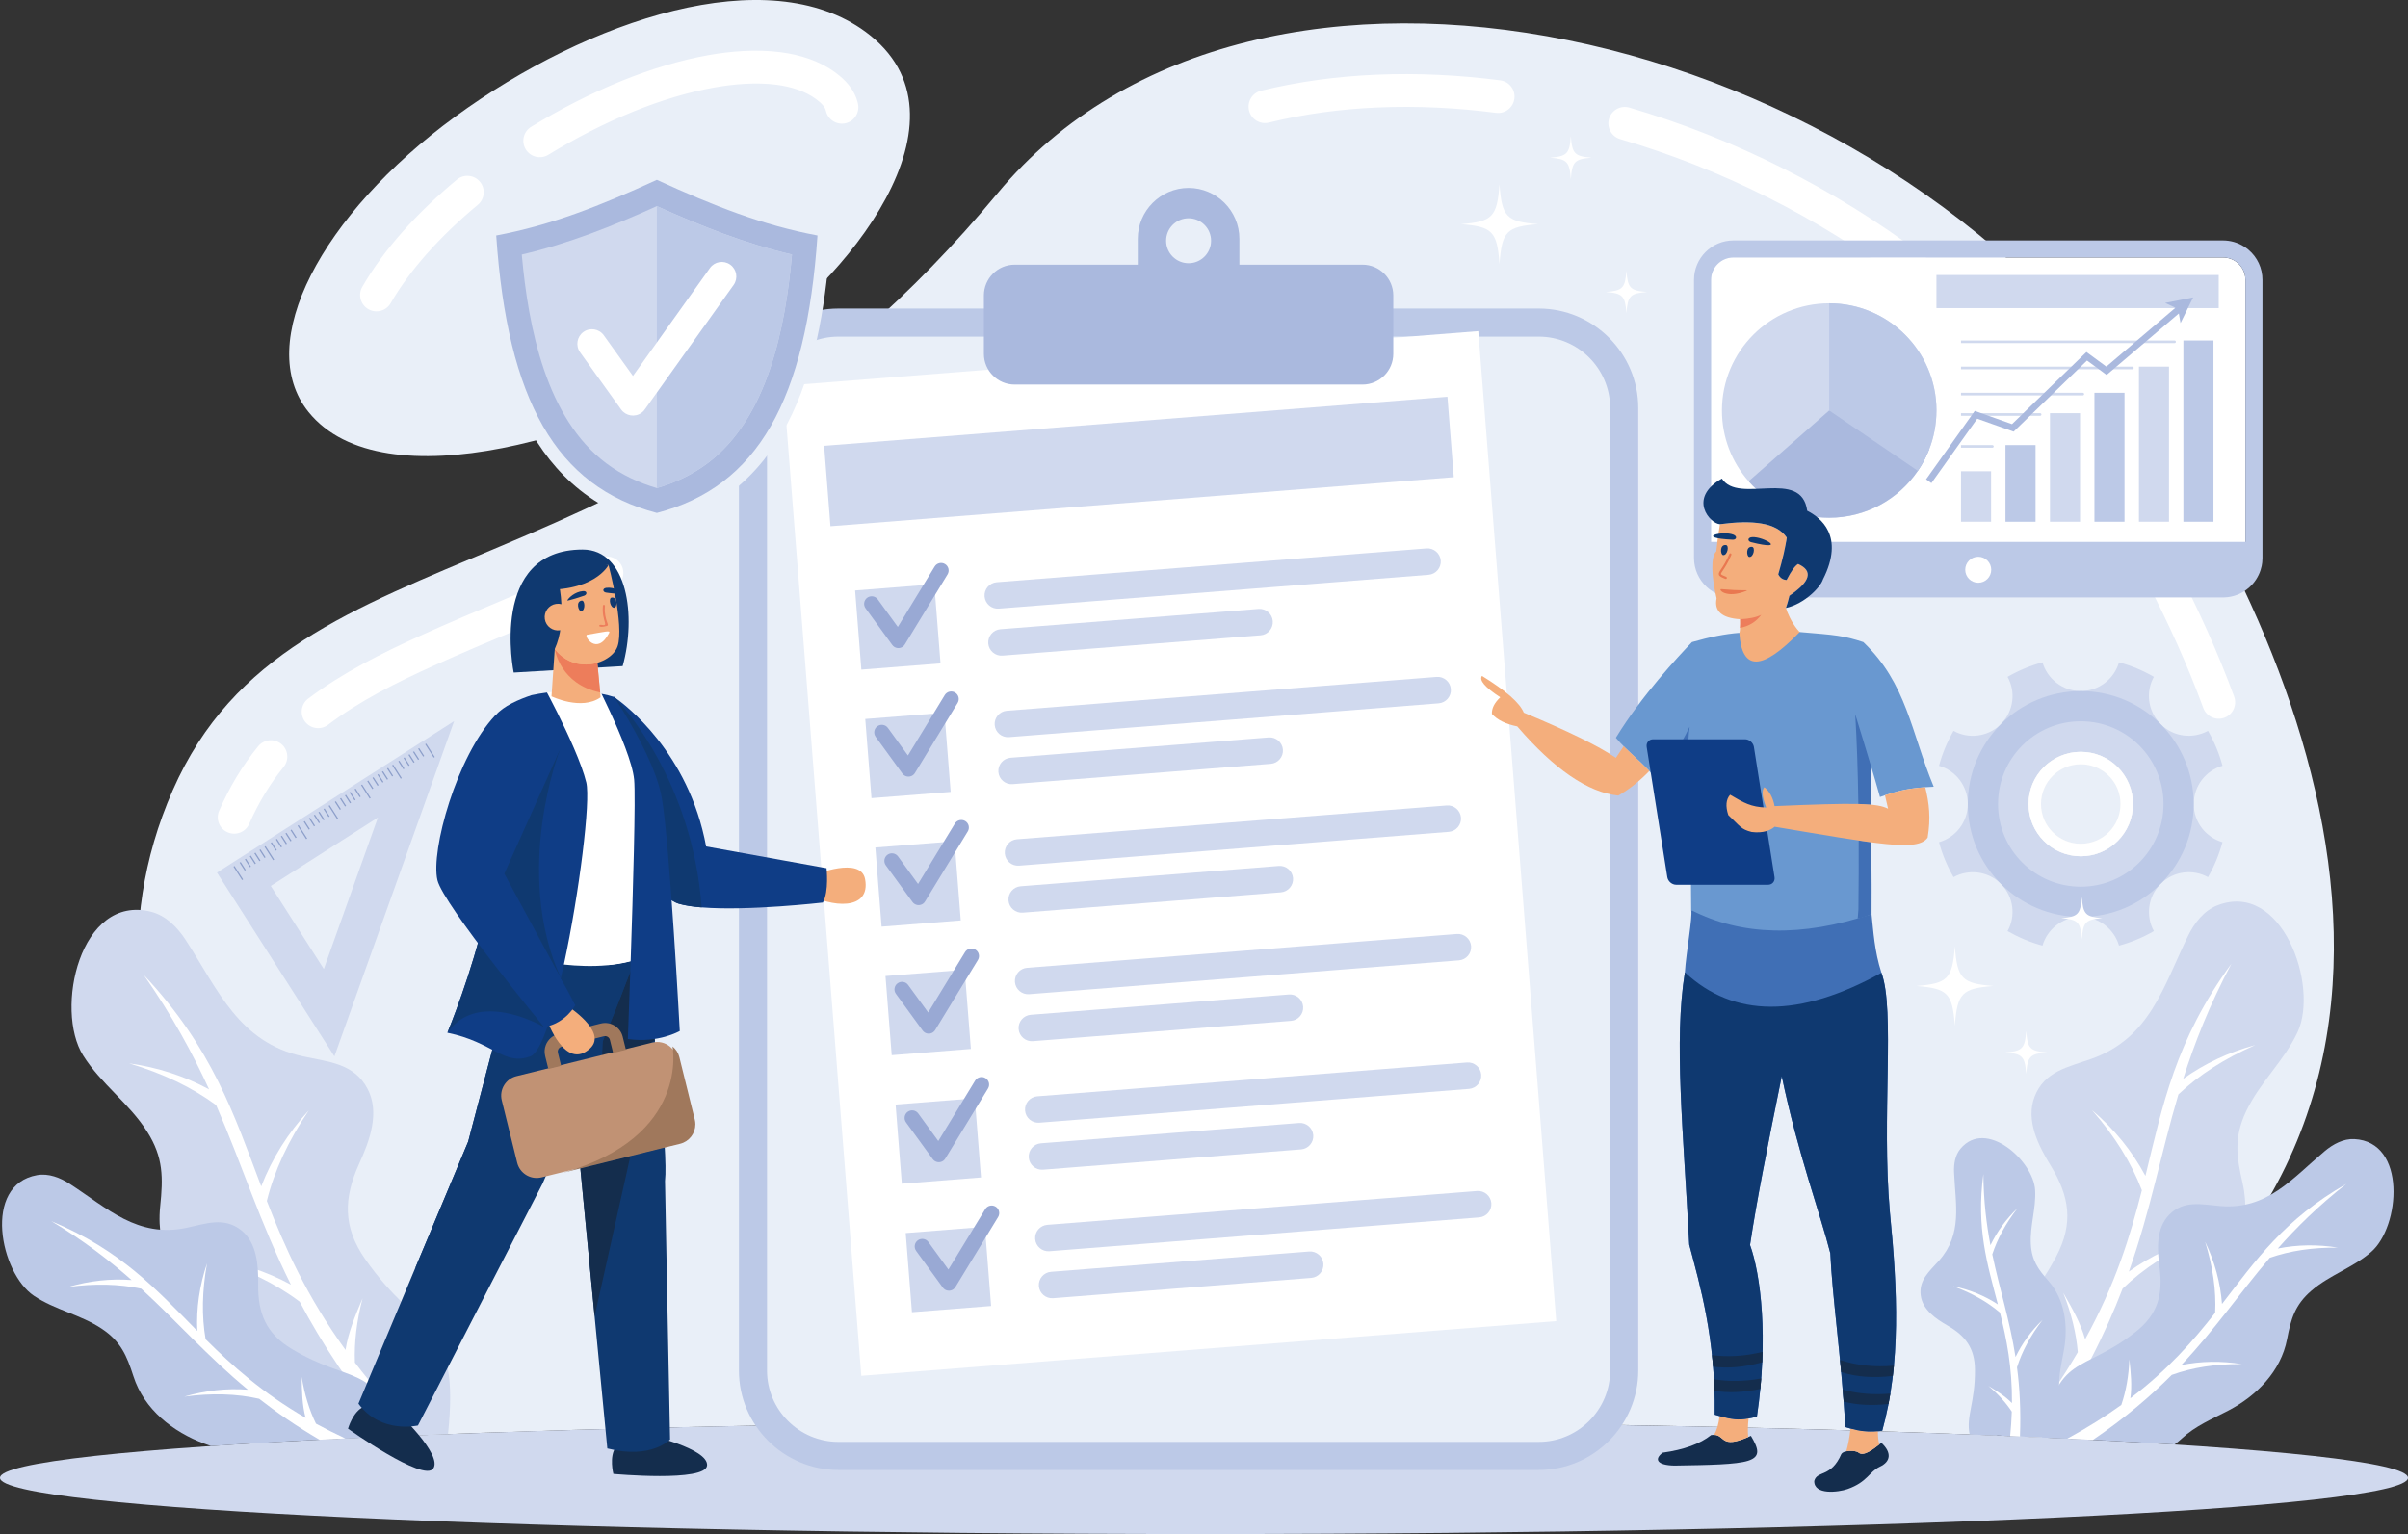<?xml version="1.0" encoding="UTF-8"?><svg id="a" xmlns="http://www.w3.org/2000/svg" viewBox="0 0 2433.25 1550.51"><rect x="0" y="0" width="2433.25" height="1550.51" fill="#333333" stroke="none"/><path d="M2017.21,1450.9c521.76-257.83,338.24-753.39,147.84-1034.47C1898.47,22.89,1268.51-118.56,1007.94,195.44,654.27,621.63,296.55,520.82,174.54,798.79c-122.02,277.96,101.82,549.69,227.75,652.68,215.63-9.08,504.45-14.62,814.33-14.62s586.63,5.29,800.58,14.04h0ZM749.18,354.19c-136.55,87.41-362.41,155.14-437.42,62.22-56.04-69.43,12.99-199.68,148.17-298.46C595.03,19.27,776.03-40.48,874.67,32.2c117.07,86.23-20.34,254.68-125.49,321.98Z" style="fill:#e9eff8; fill-rule:evenodd;"/><path d="M2257.57,704.14c3.15,8.6-1.27,18.14-9.87,21.29-8.6,3.16-18.14-1.26-21.31-9.86-15.93-43.3-35.11-85.7-56.24-126.24-23.41-44.95-48.96-87.19-74.95-125.57-22.92-33.83-48.93-65.65-77.41-95.28-29.47-30.65-61.58-58.94-95.6-84.65-42.26-31.92-87.94-60.26-135.82-84.32-47.75-24-97.9-43.86-149.22-58.91-8.8-2.59-13.81-11.81-11.25-20.6,2.59-8.77,11.81-13.81,20.6-11.23,53.04,15.56,105.02,36.16,154.69,61.12,49.99,25.11,97.41,54.5,141.01,87.45,35.28,26.67,68.71,56.11,99.5,88.16,29.61,30.8,56.8,64.09,80.92,99.69,27.06,39.94,53.34,83.33,77.03,128.8,21.68,41.6,41.43,85.3,57.94,130.15h0ZM1515.92,81.19c9.07,1.16,15.51,9.44,14.36,18.51-1.16,9.07-9.44,15.5-18.51,14.35-39.07-5.05-79.45-7.15-119.73-5.41-37.04,1.59-74,6.45-109.81,15.25-8.9,2.18-17.89-3.25-20.07-12.15-2.19-8.89,3.25-17.88,12.14-20.06,37.94-9.31,77.08-14.47,116.3-16.15,42.13-1.82,84.39,.37,125.3,5.66h0Zm-909.59,482.82c8.32-3.84,18.18-.21,22.02,8.11,3.83,8.33,.2,18.18-8.12,22.02-32.6,15.01-64.33,28.34-96.05,41.67-29.14,12.25-58.28,24.49-85.93,37.01-18.96,8.58-37.82,17.55-55.61,27.24-17.75,9.67-35.01,20.34-51.17,32.54-7.31,5.52-17.73,4.07-23.25-3.24-5.53-7.32-4.07-17.73,3.24-23.25,17.34-13.08,36.01-24.62,55.34-35.14,19.27-10.49,38.66-19.74,57.81-28.41,29.45-13.33,58.09-25.37,86.72-37.4,32.23-13.55,64.49-27.1,95.01-41.15h0Zm-345.46,190.31c5.77-7.1,16.22-8.18,23.32-2.41,7.1,5.77,8.17,16.22,2.4,23.31-6.91,8.48-13.25,17.53-19.08,27.16-5.86,9.71-11.07,19.79-15.68,30.29-3.65,8.38-13.43,12.23-21.82,8.57-8.39-3.65-12.23-13.42-8.57-21.81,5.32-12.13,11.18-23.5,17.62-34.18,6.48-10.75,13.73-21.03,21.8-30.93h0ZM866.93,104.7c2.04,8.92-3.54,17.82-12.47,19.87-8.93,2.04-17.83-3.54-19.87-12.47-.45-1.97-1.48-3.79-2.84-5.46-1.85-2.28-4.38-4.43-7.11-6.46-11.19-8.22-25.35-12.63-40.34-14.56-20.68-2.65-43.1-.6-62.25,2.78-27.12,4.79-54.59,13.25-81.27,24.04-30.43,12.3-59.91,27.65-86.74,44.03-7.82,4.78-18.02,2.3-22.79-5.52-4.77-7.81-2.3-18.02,5.52-22.8,28.24-17.24,59.38-33.44,91.68-46.5,28.82-11.66,58.53-20.81,87.89-25.99,21.62-3.81,47.35-6.08,72.11-2.91,20.23,2.59,39.69,8.81,55.79,20.66l.07,.07c4.71,3.48,9.27,7.45,13.16,12.22,4.38,5.41,7.78,11.63,9.46,18.98h0Zm-405.27,76.86c7.03-5.84,17.47-4.88,23.32,2.14,5.84,7.03,4.89,17.47-2.14,23.32-18.14,15.05-35.86,31.78-51.68,49.68-13.99,15.82-26.46,32.51-36.36,49.68-4.55,7.92-14.67,10.65-22.6,6.11-7.92-4.56-10.65-14.67-6.1-22.6,11.12-19.28,24.91-37.79,40.25-55.14,16.96-19.19,35.92-37.09,55.31-53.18Z" style="fill:#fff; fill-rule:evenodd;"/><path d="M1216.63,1436.85c671.92,0,1216.62,25.44,1216.62,56.83s-544.7,56.83-1216.62,56.83S0,1525.07,0,1493.68s544.7-56.83,1216.63-56.83Z" style="fill:#d0d9ee; fill-rule:evenodd;"/><path d="M452.71,1449.45c12.25-116.59-28.45-97.61-83.68-176.79-22.79-32.68-21.84-61.92-5.97-96.76,10.42-22.85,20.99-51.31,8.37-75.36-13.7-26.09-40.09-27.29-65.36-32.85-64.92-14.32-85.64-67.09-118.31-117.45-8.44-13.02-20.17-24.89-35.11-28.69-72.01-18.29-97.64,98.99-68.68,145.2,18.09,28.88,46.4,48.1,64.79,77.14,16.41,25.93,16.12,46.44,13.09,75.53-4.82,46.2,18.28,89.53,50.26,120.97,18.16,17.84,38.23,34.5,51.21,56.86,13.62,23.47,35.12,42.91,60.17,57.85,40.08-2.03,83.27-3.92,129.22-5.65Z" style="fill:#d0d9ee; fill-rule:evenodd;"/><path d="M423.06,1450.61c-25.48-25.61-46.6-50.01-64.43-73.41-.8-20.28,1.76-41.92,7.73-64.9-7.54,17.78-14.44,34.37-17.22,52.14-39.43-54.57-61.33-103.77-79.51-150.59,7.5-30.31,21.66-60.86,42.46-91.63-21.17,23.06-37.21,48.68-48.12,76.88-27.46-72.5-49.4-139.93-118.73-213.76,28.95,41.47,49.42,79.39,66.08,115.76-24.85-13.47-51.79-22.23-80.84-26.32,34.28,10.22,63.59,24.28,87.92,42.18,26.57,61.01,44.15,118.33,75.58,181.5-24.93-13.55-51.97-22.38-81.15-26.48,35.28,10.52,65.28,25.09,90.02,43.72,22.11,41.66,50.89,86.15,92.58,136.05,9.08-.39,18.3-.77,27.64-1.15Z" style="fill:#fff; fill-rule:evenodd;"/><path d="M403.77,1451.4c-25.95-74.69-48.87-51.76-109.2-88.1-25.77-15.5-34.03-36.06-33.68-65.13,.23-19.08-1.14-42.08-17.22-54.8-17.46-13.79-36.08-6.37-55.29-2.35-49.32,10.35-79.78-19.71-117.79-44.39-9.83-6.38-21.56-10.94-33.08-8.89-55.45,9.82-37.37,99.03-3.21,121.97,21.34,14.35,46.83,18.83,68.41,33.2,19.3,12.83,25.36,27.11,32.14,48.2,10.77,33.5,40.01,56.3,71.75,68.08,2.16,.8,4.33,1.58,6.51,2.36,54.82-3.73,118.87-7.14,190.67-10.15Z" style="fill:#bcc9e7; fill-rule:evenodd;"/><path d="M348.91,1453.85c-10.52-4.88-20.35-9.85-29.62-14.91-6.75-13.79-11.57-29.58-14.47-47.35,.21,14.66,.49,28.32,4,41.49-43.97-25.48-74.16-52.72-101.04-79.45-4.07-23.33-3.59-48.9,1.42-76.71-7.62,22.58-10.9,45.33-9.84,68.27-41.16-41.63-76.94-81.48-147.5-110.95,32.72,19.67,58.48,39.54,81.11,59.53-21.31-1.56-42.65,.77-64.01,7.01,26.86-3.62,51.44-3.05,73.76,1.75,37.03,33.96,66.71,68.16,107.77,102.09-21.4-1.6-42.84,.75-64.28,7,27.64-3.73,52.86-3,75.68,2.18,17.69,13.85,37.57,27.64,60.91,41.35,8.56-.44,17.28-.87,26.13-1.28Z" style="fill:#fff; fill-rule:evenodd;"/><path d="M2020.52,1449.36c-26.74-112.12,14.08-97.79,57.31-179.51,17.64-33.32,13.38-60.65-5.51-91.47-12.38-20.21-25.58-45.66-16.48-69.71,9.85-26.07,34.46-30.29,57.53-38.48,59.26-21.04,72.62-72.98,97.5-124.04,6.44-13.21,16.06-25.72,29.65-31.03,65.45-25.6,102.95,81.41,81.1,128.15-13.67,29.21-38.03,50.56-51.94,79.96-12.44,26.27-9.81,45.45-3.62,72.38,9.83,42.77-6.87,86.13-33.26,119.38-14.98,18.85-31.9,36.85-41.51,59.35-14.39,33.69-44.78,61.59-79.52,80.87-27.93-1.42-57.37-2.77-88.21-4.05l-3.02-1.79Z" style="fill:#d0d9ee; fill-rule:evenodd;"/><path d="M2040.67,1451.88c24.17-30.33,43.37-58.56,58.91-85.18-1.57-19.13-6.47-39.13-14.7-59.99,9.11,15.8,17.49,30.55,22.13,46.9,30.72-55.82,45.62-104.54,57.32-150.57-10.53-27.56-27.31-54.55-50.36-80.97,22.5,19.14,40.48,41.3,53.95,66.47,17.43-71.23,30.29-137.05,86.85-214.45-22.41,42.3-37.25,80.29-48.71,116.35,21.76-15.53,46.04-26.93,72.81-34.17-30.97,13.62-56.86,30.23-77.63,49.87-17.92,60.36-27.82,116.18-50.07,179.12,21.83-15.64,46.19-27.09,73.08-34.35-31.88,14-58.35,31.18-79.42,51.57-17.18,44.87-41.26,93.74-79.13,150.5-8.24-.37-16.59-.73-25.05-1.1Z" style="fill:#fff; fill-rule:evenodd;"/><path d="M2063.57,1452.56c15.73-85.98,39.62-63.32,94.5-106.4,22.39-17.57,27.79-37.82,24.12-65.05-2.42-17.87-3.77-39.61,9.86-53.43,14.8-14.98,33.12-10.22,51.59-8.68,47.46,3.92,72.58-27.86,105.41-55.45,8.48-7.14,18.97-12.79,30-12.23,53.14,2.7,46.43,88.51,17.01,114.04-18.37,15.97-41.76,23.15-60.37,39.15-16.63,14.31-20.68,28.42-24.62,48.99-6.25,32.69-31.07,57.5-59.5,72.28-16.13,8.38-33.35,15.57-46.86,28.14-2.34,2.15-4.79,4.2-7.35,6.13-40.23-2.55-84.93-4.94-133.56-7.15l-.24-.34Z" style="fill:#bcc9e7; fill-rule:evenodd;"/><path d="M2089.01,1454.07c20.72-11.31,38.69-22.68,54.55-34.07,4.74-13.73,7.47-29.12,8.14-46.13,1.48,13.79,2.78,26.61,1.01,39.39,38.32-29.06,63.52-58.14,85.67-86.38,1.13-22.36-2.25-46.3-10.14-71.79,9.74,20.28,15.42,41.24,17.06,62.88,33.84-43.87,62.83-85.44,125.63-121.38-28.42,22.29-50.3,43.95-69.25,65.35,19.81-3.96,40.09-4.27,60.85-.92-25.61-.26-48.61,3.17-68.99,10.29-30.84,36.2-54.74,71.75-89.37,108.4,19.89-4.01,40.25-4.33,61.09-.96-26.35-.26-49.92,3.38-70.73,10.91-21.27,21.38-46.7,43.16-79.69,65.69-8.45-.44-17.09-.86-25.82-1.28Z" style="fill:#fff; fill-rule:evenodd;"/><path d="M1990.33,1449.82c-3.96-18.09,5.66-32.07,5.34-65.59-.18-21.62-9.74-34.15-27.58-44.36-11.71-6.7-25.23-15.82-27.22-30.41-2.13-15.82,9.08-24.75,18.43-35.28,24.02-27,16.64-56.77,15.25-89.3-.36-8.42,1.08-17.37,6.46-23.8,25.89-31.02,73.76,12.28,75.46,41.8,1.09,18.44-5.34,35.92-4.34,54.54,.91,16.62,7.43,25.52,17.84,37.32,16.55,18.74,19.94,45.13,15.72,69.14-2.38,13.63-6,27.34-4.71,41.31,1.46,15.81-2.59,32.51-9.92,48.06-25.82-1.19-52.73-2.34-80.72-3.41Z" style="fill:#bcc9e7; fill-rule:evenodd;"/><path d="M2031.25,1451.47c.85-8.63,1.39-16.83,1.64-24.67-5.99-9.16-13.87-17.83-23.67-26.03,8.87,5.4,17.08,10.47,23.85,17.39,.26-36.54-5.49-65.12-12.13-91.47-12.76-10.9-28.51-19.79-47.25-26.66,16.48,3.36,31.54,9.49,45.13,18.37-10.6-40.59-22.02-77.18-14.65-131.71,.25,27.43,3.12,50.62,7.15,71.89,6.71-13.84,15.8-26.28,27.26-37.35-11.84,15.44-20.32,30.96-25.41,46.58,7.39,35.26,17.57,66.03,23.5,103.78,6.7-13.91,15.82-26.42,27.33-37.53-12.19,15.88-20.8,31.86-25.84,47.93,2.68,20.54,4.01,43.28,2.98,69.91l-9.9-.44Z" style="fill:#fff; fill-rule:evenodd;"/><path d="M2102.59,865.43c-29.17,0-52.76-23.7-52.76-52.77,.01-29.19,23.59-52.75,52.76-52.75s52.76,23.56,52.76,52.75-23.6,52.77-52.76,52.77h0Zm114.14-52.77c0-18.42,12.28-33.87,29.08-38.67-3.36-12.46-8.33-24.36-14.67-35.3-15.17,8.36-34.75,6.23-47.59-6.52l-.28-.29-.29-.38h-.09c-1.26-1.25-2.58-2.52-3.83-3.73,1.02,.95,2.18,1.99,3.25,3.04-12.11-12.83-14.14-31.91-5.84-46.7-10.95-6.33-22.76-11.33-35.24-14.66-4.88,16.77-20.32,29.05-38.65,29.05s-33.79-12.28-38.67-29.05c-12.45,3.33-24.25,8.33-35.3,14.66,8.36,14.97,6.33,34.16-6.12,47.1l3.23-3.08c-1.23,1.26-2.57,2.51-3.83,3.76l-.64,.69c-13.06,12.35-32.27,14.48-47.24,6.12-6.31,10.94-11.33,22.84-14.66,35.3,16.79,4.8,29.07,20.34,29.07,38.67s-12.28,33.76-29.07,38.56c3.33,12.49,8.35,24.36,14.66,35.32,15.19-8.35,34.55-6.22,47.53,6.41l.26,.4,.29,.18c12.75,12.97,14.97,32.41,6.52,47.57,11.05,6.33,22.85,11.33,35.3,14.66,4.79-16.28,19.47-28.36,37.14-29.05h3.07c17.66,.69,32.34,12.77,37.11,29.05,12.49-3.33,24.28-8.33,35.24-14.66-8.29-15.05-6.16-34.35,6.32-47.29l.09-.09,.87-.86c12.93-12.55,32.21-14.68,47.38-6.33,6.35-10.95,11.23-22.83,14.67-35.32-16.8-4.8-29.08-20.23-29.08-38.56Z" style="fill:#d0d9ee; fill-rule:evenodd;"/><path d="M2102.59,852.84c-22.27,0-40.21-18.02-40.21-40.18s17.94-40.21,40.21-40.21,40.18,17.93,40.18,40.21-17.94,40.18-40.18,40.18h0Zm0-92.93c-29.17,0-52.76,23.56-52.76,52.75,.01,29.07,23.59,52.77,52.76,52.77s52.76-23.7,52.76-52.77-23.6-52.75-52.76-52.75Z" style="fill:#f2f2f3; fill-rule:evenodd;"/><path d="M2021.81,731.88l-.55,.69,.64-.69h-.09Zm.69-.68l3.23-3.08c-1.23,1.26-2.57,2.51-3.83,3.76l.6-.68h0Zm78.57,195.51l1.52,.07,1.54-.07h-3.06Zm81.25-195.91c-1.08-1.04-2.23-2.08-3.25-3.04,1.25,1.21,2.57,2.49,3.83,3.73l-.57-.7Z" style="fill:#bac1c2; fill-rule:evenodd;"/><path d="M2102.59,896.21c-46.2,0-83.6-37.38-83.6-83.55s37.4-83.63,83.6-83.63,83.61,37.45,83.61,83.63-37.45,83.55-83.61,83.55h0Zm80.95-164.05l-.25-.23-.33-.39c-20.65-20.46-49.05-33.04-80.37-33.04s-60.07,12.74-80.73,33.43c-20.64,20.64-33.42,49.18-33.42,80.72s12.6,59.7,33.07,80.36l.36,.29,.24,.25c20.63,20.53,49.06,33.23,80.49,33.23s59.59-12.55,80.23-32.97l.09-.11,.38-.4,.4-.36,.09-.06c20.37-20.62,32.92-49,32.92-80.23s-12.7-59.85-33.16-80.49Z" style="fill:#bcc9e7; fill-rule:evenodd;"/><path d="M2102.59,852.84c-22.27,0-40.21-18.02-40.21-40.18s17.94-40.21,40.21-40.21,40.18,17.93,40.18,40.21-17.94,40.18-40.18,40.18h0Zm0-92.93c-29.17,0-52.76,23.56-52.76,52.75,.01,29.07,23.59,52.77,52.76,52.77s52.76-23.7,52.76-52.77-23.6-52.75-52.76-52.75Z" style="fill:#fff; fill-rule:evenodd;"/><path d="M337.91,1067.69l-118.66-185.74,239.62-153.07-120.96,338.81h0Zm-10.68-88.3l54.66-153.11-108.28,69.18,53.62,83.93Z" style="fill:#d0d9ee; fill-rule:evenodd;"/><path d="M245.66,888.85l-1.07,.69-8.67-13.57,1.07-.69,8.67,13.57h0Zm193.69-123.74l-1.06,.68-8.67-13.57,1.07-.66,8.66,13.56h0Zm-10.68-1.04l-1.06,.68-5.1-7.97,1.07-.68,5.1,7.97h0Zm-5.14,3.29l-5.1-7.97-1.07,.66,5.1,8,1.06-.69h0Zm-4.61,2.96l-1.07,.66-5.1-7.97,1.07-.69,5.1,8h0Zm-4.99,3.18l-5.1-8-1.07,.69,5.1,7.98,1.07-.68h0Zm-5.25,3.34l-1.07,.69-5.1-7.98,1.06-.68,5.1,7.97h0Zm-2.69,9.59l-8.67-13.57-1.06,.69,8.67,13.56,1.06-.68h0Zm-8.71-2.3l-1.07,.68-5.1-7.98,1.07-.68,5.1,7.98h0Zm-5.14,3.29l-5.1-7.98-1.07,.68,5.1,7.98,1.06-.68h0Zm-4.61,2.94l-1.07,.68-5.1-7.98,1.06-.68,5.1,7.98h0Zm-4.99,3.18l-5.1-7.98-1.07,.69,5.1,7.98,1.07-.69h0Zm-5.26,3.36l-1.06,.68-5.1-7.97,1.06-.69,5.1,7.98h0Zm-2.68,9.59l-8.67-13.57-1.06,.68,8.67,13.57,1.07-.68h0Zm-10.11-1.41l-1.06,.68-5.1-7.98,1.07-.68,5.1,7.98h0Zm-5.14,3.28l-5.1-7.97-1.06,.68,5.1,7.97,1.06-.68h0Zm-4.61,2.94l-1.07,.69-5.1-7.98,1.06-.68,5.1,7.97h0Zm-4.99,3.18l-5.1-7.97-1.07,.68,5.1,7.98,1.06-.69h0Zm-5.25,3.37l-1.07,.68-5.1-7.98,1.06-.68,5.1,7.98h0Zm-2.68,9.58l-8.67-13.56-1.06,.68,8.67,13.56,1.07-.68h0Zm-8.72-2.3l-1.07,.69-5.1-7.98,1.06-.69,5.1,7.98h0Zm-5.14,3.29l-5.1-7.98-1.07,.69,5.1,7.98,1.06-.69h0Zm-4.62,2.94l-1.06,.68-5.1-7.97,1.06-.69,5.1,7.98h0Zm-4.98,3.2l-5.1-7.98-1.07,.68,5.1,7.97,1.07-.66h0Zm-5.26,3.34l-1.06,.69-5.1-7.98,1.06-.69,5.1,7.98h0Zm-2.68,9.58l-8.67-13.55-1.06,.68,8.67,13.56,1.07-.69h0Zm-10.68-1.03l-1.07,.68-5.1-7.97,1.07-.69,5.1,7.98h0Zm-5.15,3.29l-5.1-7.98-1.07,.69,5.1,7.97,1.06-.68h0Zm-4.61,2.94l-1.06,.69-5.1-8,1.07-.68,5.1,7.98h0Zm-4.99,3.18l-5.1-7.98-1.07,.68,5.1,8,1.06-.69h0Zm-5.25,3.36l-1.06,.68-5.1-7.97,1.07-.69,5.1,7.98h0Zm-2.69,9.59l-8.67-13.57-1.06,.68,8.66,13.57,1.07-.68h0Zm-8.71-2.31l-1.06,.69-5.1-7.98,1.06-.68,5.1,7.97h0Zm-5.14,3.29l-5.1-7.98-1.06,.69,5.09,7.98,1.07-.69h0Zm-4.61,2.96l-1.07,.68-5.1-7.98,1.07-.68,5.1,7.98h0Zm-4.99,3.18l-5.1-7.98-1.06,.68,5.1,7.98,1.06-.68h0Zm-5.25,3.36l-5.1-7.98-1.07,.69,5.1,7.97,1.06-.68Z" style="fill:#8d9fca; fill-rule:evenodd;"/><path d="M847.14,311.85h707.82c55.26,0,100.47,45.2,100.47,100.46v972.97c0,55.26-45.21,100.47-100.47,100.47H847.14c-55.26,0-100.47-45.21-100.47-100.47V412.31c0-55.26,45.21-100.46,100.47-100.46Z" style="fill:#bcc9e7; fill-rule:evenodd;"/><path d="M847.14,340.25h707.82c39.63,0,72.07,32.43,72.07,72.06v972.97c0,39.63-32.44,72.07-72.07,72.07H847.14c-39.64,0-72.07-32.44-72.07-72.07V412.31c0-39.63,32.43-72.06,72.07-72.06Z" style="fill:#e9eff8; fill-rule:evenodd;"/><rect x="829.88" y="360.77" width="704.39" height="1003.72" transform="translate(-64.04 95.41) rotate(-4.5)" style="fill:#fff;"/><rect x="835" y="425.68" width="631.79" height="81.52" transform="translate(-33.05 91.75) rotate(-4.5)" style="fill:#d0d9ee;"/><path d="M864.09,596.81l80.01-6.3,6.29,80.01-80,6.29-6.3-80h0Zm51.12,649.49l80-6.3,6.3,80.01-80,6.29-6.3-80h0Zm-10.22-129.9l80-6.29,6.3,79.99-80,6.3-6.3-80h0Zm-10.22-129.9l80-6.3,6.29,80-80,6.3-6.29-80h0Zm-10.23-129.9l80-6.3,6.3,80-80,6.3-6.3-80h0Zm-10.22-129.9l80.01-6.3,6.3,80-80.01,6.3-6.29-80Z" style="fill:#d0d9ee; fill-rule:evenodd;"/><path d="M1007.18,588.48l434.28-34.18c7.33-.58,13.8,4.95,14.39,12.28h0c.57,7.33-4.95,13.8-12.29,14.39l-434.28,34.18c-7.33,.57-13.8-4.95-14.38-12.28h0c-.57-7.34,4.95-13.81,12.29-14.39h0Zm51.12,649.49l434.29-34.18c7.33-.58,13.8,4.95,14.39,12.28h0c.57,7.33-4.95,13.8-12.29,14.39l-434.28,34.18c-7.34,.57-13.81-4.95-14.38-12.29h0c-.58-7.33,4.95-13.8,12.28-14.38h0Zm3.75,47.5c-7.34,.57-12.86,7.04-12.29,14.38h0c.58,7.33,7.05,12.86,14.38,12.29l260.84-20.54c7.34-.57,12.86-7.04,12.29-14.38h0c-.58-7.33-7.06-12.86-14.39-12.29l-260.84,20.54h0Zm-13.97-177.4l434.28-34.18c7.33-.58,13.81,4.95,14.39,12.28h0c.57,7.33-4.95,13.8-12.28,14.39l-434.29,34.18c-7.34,.57-13.8-4.95-14.38-12.28h0c-.58-7.34,4.95-13.81,12.28-14.39h0Zm3.74,47.5c-7.33,.57-12.86,7.05-12.28,14.38h0c.57,7.34,7.04,12.86,14.38,12.29l260.83-20.53c7.34-.58,12.86-7.06,12.28-14.39h0c-.57-7.33-7.03-12.86-14.38-12.29l-260.84,20.54h0Zm-13.96-177.4l434.28-34.18c7.33-.58,13.8,4.95,14.39,12.28h0c.57,7.33-4.96,13.8-12.29,14.38l-434.28,34.19c-7.34,.57-13.8-4.95-14.38-12.29h0c-.58-7.33,4.94-13.8,12.29-14.38h0Zm3.73,47.5c-7.33,.57-12.86,7.04-12.29,14.38h0c.58,7.33,7.05,12.86,14.39,12.29l260.84-20.54c7.33-.57,12.86-7.04,12.28-14.38h0c-.57-7.33-7.05-12.86-14.39-12.29l-260.83,20.54h0Zm-13.96-177.4l434.29-34.18c7.33-.58,13.8,4.95,14.38,12.28h0c.58,7.33-4.95,13.8-12.29,14.39l-434.28,34.18c-7.33,.57-13.8-4.95-14.38-12.28h0c-.57-7.34,4.95-13.81,12.29-14.39h0Zm3.73,47.5c-7.33,.57-12.86,7.04-12.28,14.38h0c.57,7.34,7.05,12.86,14.38,12.29l260.85-20.54c7.33-.57,12.85-7.04,12.28-14.38h0c-.57-7.34-7.06-12.86-14.39-12.29l-260.84,20.54h0Zm-13.96-177.4l434.29-34.19c7.33-.57,13.8,4.96,14.38,12.29h0c.58,7.33-4.95,13.8-12.28,14.39l-434.29,34.18c-7.33,.57-13.8-4.95-14.38-12.29h0c-.57-7.33,4.95-13.8,12.29-14.38h0Zm3.74,47.5c-7.34,.58-12.86,7.04-12.29,14.38h0c.58,7.34,7.05,12.88,14.39,12.29l260.84-20.54c7.33-.57,12.86-7.04,12.28-14.38h0c-.58-7.33-7.04-12.86-14.38-12.28l-260.84,20.53h0Zm-10.22-129.9c-7.34,.57-12.86,7.04-12.29,14.38h0c.58,7.34,7.05,12.86,14.38,12.29l260.84-20.54c7.33-.57,12.85-7.04,12.28-14.38h0c-.57-7.34-7.04-12.86-14.38-12.29l-260.84,20.54Z" style="fill:#d0d9ee; fill-rule:evenodd;"/><path d="M1025.23,267.52h124.48v-26.23c0-28.24,23.1-51.34,51.34-51.34h0c28.24,0,51.34,23.1,51.34,51.34v26.23h124.48c17.07,0,31.03,13.96,31.03,31.03v59.1c0,17.07-13.96,31.03-31.03,31.03h-351.64c-17.07,0-31.03-13.96-31.03-31.03v-59.1c0-17.07,13.96-31.03,31.03-31.03h0Zm175.82-46.91c-12.54,0-22.71,10.17-22.71,22.71s10.17,22.72,22.71,22.72,22.72-10.17,22.72-22.72-10.17-22.71-22.72-22.71Z" style="fill:#aab9de; fill-rule:evenodd;"/><path d="M874.64,614.8c-2.47-3.43-1.71-8.19,1.7-10.66,3.42-2.47,8.19-1.72,10.66,1.7l20.24,27.84,37.21-61.05c2.19-3.59,6.89-4.73,10.49-2.53,3.59,2.19,4.73,6.88,2.54,10.48l-42.98,70.52c-.53,.96-1.27,1.83-2.22,2.52-3.42,2.47-8.19,1.71-10.67-1.71l-26.98-37.09h0Zm10.22,129.9c-2.47-3.41-1.71-8.19,1.71-10.66,3.41-2.47,8.19-1.71,10.66,1.7l20.23,27.84,37.21-61.05c2.19-3.59,6.9-4.73,10.49-2.53,3.58,2.19,4.73,6.88,2.53,10.48l-42.98,70.52c-.53,.97-1.27,1.83-2.22,2.52-3.42,2.47-8.2,1.71-10.67-1.71l-26.98-37.09h0Zm40.89,519.6c-2.47-3.42-1.71-8.2,1.71-10.66,3.41-2.49,8.19-1.71,10.66,1.7l20.23,27.82,37.21-61.04c2.19-3.6,6.9-4.73,10.49-2.53,3.59,2.19,4.73,6.88,2.53,10.48l-42.98,70.52c-.53,.96-1.27,1.82-2.22,2.52-3.42,2.46-8.19,1.71-10.67-1.71l-26.98-37.09h0Zm-10.22-129.91c-2.47-3.41-1.71-8.19,1.7-10.66,3.42-2.47,8.2-1.71,10.66,1.71l20.24,27.84,37.21-61.05c2.19-3.6,6.89-4.73,10.49-2.53,3.6,2.19,4.74,6.88,2.54,10.48l-42.98,70.52c-.53,.96-1.27,1.83-2.22,2.51-3.41,2.47-8.19,1.72-10.67-1.7l-26.98-37.1h0Zm-10.22-129.9c-2.47-3.41-1.71-8.19,1.71-10.66,3.41-2.47,8.19-1.71,10.66,1.71l20.25,27.82,37.21-61.04c2.19-3.6,6.89-4.73,10.49-2.53,3.59,2.19,4.73,6.88,2.53,10.48l-42.98,70.5c-.53,.97-1.27,1.83-2.22,2.52-3.41,2.47-8.19,1.72-10.66-1.71l-26.98-37.09h0Zm-10.22-129.9c-2.47-3.41-1.71-8.19,1.7-10.66,3.41-2.47,8.2-1.71,10.67,1.7l20.23,27.83,37.21-61.04c2.19-3.6,6.89-4.73,10.49-2.54,3.59,2.2,4.73,6.9,2.53,10.49l-42.98,70.5c-.52,.97-1.26,1.83-2.21,2.52-3.41,2.47-8.19,1.71-10.67-1.71l-26.98-37.09Z" style="fill:#99a9d4; fill-rule:evenodd;"/><path d="M1933.21,504.16s.01-.02,.01-.03c0,.01,0,.02-.01,.03h0Zm.01-.03c1.19-3.95,16.04-1.51,20.83-3.2-4.79,1.68-19.63-.76-20.83,3.2h0Zm21.36-3.41c4-2.06,24.46-14.24,25.58-14.91-1.12,.68-21.58,12.86-25.58,14.91h0Zm27.85-10.24c-1.72-1.53-2.22-4.67-2.22-4.7,0,.02,.5,3.15,2.24,4.69,.81-.7,1.44-1.26,1.81-1.63-.37,.37-1,.93-1.83,1.64h0Zm22.9-128.01h0Zm0-.03h0Zm0-.05h0Z" style="fill:#faddd6; fill-rule:evenodd;"/><path d="M2268.96,282.88v281.08c0,12.47-10.15,22.62-22.63,22.62h-494.72c-12.45,0-22.6-10.15-22.6-22.62V282.88c0-12.49,10.15-22.61,22.6-22.61h494.72c5.34,0,10.52,1.88,14.58,5.3,5.11,4.31,8.05,10.63,8.05,17.31Z" style="fill:#fff; fill-rule:evenodd;"/><path d="M1956.75,414.9c0,14.1-2.7,27.55-7.59,39.9-2.98,7.47-6.72,14.56-11.21,21.1-19.5,28.63-52.36,47.4-89.59,47.4-32.44,0-61.56-14.28-81.42-36.87-16.78-19.07-26.95-44.1-26.95-71.52,0-59.85,48.52-108.36,108.38-108.36s108.4,48.51,108.4,108.36Z" style="fill:#d0d9ee; fill-rule:evenodd;"/><path d="M1949.15,454.79c-2.98,7.47-6.72,14.56-11.21,21.1-19.5,28.63-52.36,47.4-89.59,47.4-32.44,0-61.56-14.28-81.42-36.87l81.42-71.52h67.55l33.25,39.9Z" style="fill:#aab9de; fill-rule:evenodd;"/><path d="M1956.75,414.9c0,14.1-2.7,27.55-7.59,39.9-2.98,7.47-6.72,14.56-11.21,21.1l-89.59-61v-108.36c59.88,0,108.4,48.51,108.4,108.36Z" style="fill:#bcc9e7; fill-rule:evenodd;"/><rect x="2206.28" y="344.12" width="30.39" height="183.21" style="fill:#bcc9e7;"/><rect x="2161.36" y="370.55" width="30.38" height="156.77" style="fill:#d0d9ee;"/><rect x="2116.41" y="397" width="30.38" height="130.32" style="fill:#bcc9e7;"/><rect x="2071.46" y="417.62" width="30.38" height="109.7" style="fill:#d0d9ee;"/><rect x="2026.51" y="449.87" width="30.4" height="77.46" style="fill:#bcc9e7;"/><rect x="1981.58" y="476.31" width="30.38" height="51.02" style="fill:#d0d9ee;"/><path d="M2014.6,451.21c0,.71-.58,1.32-1.33,1.32h-31.7v-2.65h31.71c.73,0,1.32,.58,1.32,1.33h0Zm182.75-107.08h-215.78v2.65h215.78c.76,0,1.33-.61,1.33-1.32s-.57-1.33-1.33-1.33h0Zm-134.53,74.81c0,.76-.58,1.33-1.33,1.33h-79.92v-2.65h79.92c.74,0,1.33,.58,1.33,1.32h0Zm43.17-20.62c0,.72-.61,1.33-1.33,1.33h-123.09v-2.65h123.09c.72,0,1.32,.58,1.33,1.32h0Zm50.07-26.44c0,.72-.58,1.33-1.33,1.33h-173.16v-2.65h173.16c.75,0,1.33,.58,1.33,1.32Z" style="fill:#d0d9ee; fill-rule:evenodd;"/><path d="M1729,282.88c0-12.49,10.15-22.62,22.6-22.62h494.72c5.34,0,10.52,1.89,14.57,5.32,5.12,4.31,8.05,10.63,8.05,17.31v281.08c0,7.84-4,14.75-10.07,18.81-3.6,2.42-7.9,3.81-12.55,3.81h-494.72c-1.05,0-2.1-.08-3.13-.23-10.97-1.52-19.47-10.99-19.47-22.39V282.88h0Zm543.01-30.49c-5.73-4.82-12.7-7.93-20.06-8.97-1.87-.27-3.73-.41-5.62-.41h-494.72c-21.97,0-39.84,17.89-39.84,39.87v281.08c0,11.55,4.94,21.98,12.81,29.26,4.78,4.42,10.63,7.69,17.12,9.36,3.16,.83,6.48,1.25,9.91,1.25h494.72c.41,0,.84-.01,1.24-.01,1.24-.03,2.44-.14,3.63-.27,2-.25,3.95-.64,5.85-1.17,1.15-.32,2.28-.7,3.37-1.11,1.48-.55,2.89-1.2,4.27-1.91,.74-.39,1.48-.8,2.21-1.23h0c2.15-1.31,4.18-2.82,6.04-4.5,5.21-4.67,9.19-10.71,11.36-17.53,.44-1.33,.79-2.7,1.09-4.09,.23-1.16,.42-2.33,.55-3.52,.16-1.48,.25-3,.25-4.52V282.88c0-11.78-5.16-22.89-14.18-30.49Z" style="fill:#bcc9e7; fill-rule:evenodd;"/><path d="M2277.58,547.72v16.24c0,17.24-14,31.25-31.25,31.25h-494.71c-17.25,0-31.23-14.01-31.23-31.25v-16.24h557.19Z" style="fill:#bcc9e7; fill-rule:evenodd;"/><path d="M2012.12,575.86c0,7.26-5.88,13.14-13.14,13.14s-13.14-5.88-13.14-13.14,5.89-13.14,13.14-13.14,13.14,5.89,13.14,13.14Z" style="fill:#fff; fill-rule:evenodd;"/><rect x="1956.75" y="277.96" width="285.23" height="33.46" style="fill:#d0d9ee;"/><polygon points="2203.39 326.52 2201.68 316.82 2128.71 378.96 2108.92 364.4 2034.76 436.27 1997.96 423.2 1951.64 488.3 1946.27 484.47 1995.47 415.32 2033.11 428.69 2108.33 355.78 2128.41 370.55 2198.26 311.06 2187.79 306.16 2216.16 300.59 2203.39 326.52" style="fill:#aab9de; fill-rule:evenodd;"/><path d="M1828.16,643.78c-5.53,.4-10.86-6.16-12.39-8.12-5.88-7.46-9.63-16.23-11.13-21.15,1.15-3.26,2.34-7.39,3.6-12.37,21.29-14.47,24.2-25.17,8.73-32.11-3.12,1.75-6.99,7.12-11.62,16.16-3.69-.15-6.48-2.04-8.4-5.67,4.4-15.23,7.25-27.59,8.59-37.11-10.49-15.59-35.04-17.81-67.55-13.61-1.5,8.65-2.74,17.81-3.7,27.48-5.75,5.29-5.01,24.93,.29,47.55-2.65,12.85,5.29,19.87,23.83,21.05,.18,3.1-.1,6.68-.16,8.85-.05,1.97-.12,5.82-2.18,6.43l-3.44,.85c.34,45.99,23.88,54.82,75.53,1.76Z" style="fill:#f4ae7c; fill-rule:evenodd;"/><path d="M1737.98,529.8c32.51-4.22,57.06-1.98,67.54,13.61-1.32,9.51-4.18,21.88-8.58,37.11,1.91,3.63,4.71,5.51,8.4,5.66,4.63-9.02,8.5-14.4,11.62-16.15,15.48,6.94,12.57,17.64-8.73,32.11-1.26,4.98-2.45,9.11-3.6,12.37,19.15-4.28,35.19-21.42,37.43-28.84,22.36-44.06-2.57-62.66-15.9-69.44-5.89-43.63-69.49-5.91-86.22-32.54-35.01,19.98-11.79,45.73-1.96,46.12Z" style="fill:#0f3970; fill-rule:evenodd;"/><path d="M1779.75,621.4c-5.19,2.57-12.3,4.06-21.35,4.48,.17,3.06,.05,6.59-.15,8.76,9.08-1.75,16.25-6.16,21.5-13.24Z" style="fill:#ed7d5b; fill-rule:evenodd;"/><path d="M1866.91,1505.03c20.18-7.11,21.81-17.51,32.68-22.59,10.96-5.12,12.22-14.23,1.51-24.12-7.92,6.32-17.73,14.09-22.93,9.98-3.46-2.75-15.23-2.57-17.57,1.43-10.26,23.84-24.51,16.29-27.33,27.12-.33,14.46,24.38,11.44,33.64,8.18Z" style="fill:#142d4d; fill-rule:evenodd;"/><path d="M1692,1481.32c35.54-.57,62.12-1,74.39-4.87,13.24-4.18,10.52-12.27,2.9-25.19-33.51,15.42-24.57-3.16-40.24-.8-11.02,8.85-27.33,14.8-48.92,17.82-9.13,6.74-5.42,12.74,11.88,13.04Z" style="fill:#142d4d; fill-rule:evenodd;"/><path d="M1709.76,648.98c17.73-5.14,33.68-8.27,47.79-9.36,2.55,38.98,22.9,38.71,61.02-.81,36.71,3.08,43.9,3.55,64.27,10.16,44.07,42.1,48.12,90.69,71.16,146.21-25.51,1.15-36.95,4.21-54.3,10.4-3.72-13.31-6.84-24.02-9.35-32.13,.71,73.21,.97,123.38,.8,150.49-84.35,33.43-153.84,21.98-182.22-4.07-.39-65.08-.94-116.6-1.62-154.56-10.09,11.89-19.45,21.11-28.08,27.66-20.68-23.71-34.69-33.27-46.42-47.25,25.96-42.62,63.16-82.29,76.93-96.75Z" style="fill:#6998d0; fill-rule:evenodd;"/><path d="M1539.75,720.29c44.32,18.42,75.34,33.63,93.08,45.65l7.88-11.66c7.33,7.34,15.69,14.54,25.91,24.99-9.44,9.87-19.57,18-31.36,24.86-30.8-3.28-64.83-26.61-102.11-69.94-11.59-2.31-20.14-6.52-25.6-12.61-.29-5.58,2.52-11.19,8.44-16.79-15.46-10.08-21.6-17.29-18.46-21.63,24.23,14.97,38.29,27.35,42.22,37.14Z" style="fill:#f4ae7c; fill-rule:evenodd;"/><path d="M1708.93,919.88c1.67,6.32-5.22,43.51-6.37,62.9-11.21,69.22-1.6,159.34,4.42,275.21,10.81,40.83,26.76,95.25,25.73,171.83,18.81,5.75,25.64,6.35,42.61,2.03,11.89-79.93,3.78-143.94-6.94-173.5,6.86-45.69,17.11-96.84,32.05-170.61,16.84,80.39,39.34,140.05,49.08,178.98,1.92,43.4,10.71,101.97,15.29,175.72,13.97,4.2,22.68,5.42,37.17,3.65,18.82-67.79,15.65-141.55,7.69-221.27-8.48-95.85,5.5-204.09-8.5-241.62-7.16-22.23-8.09-41.97-10.01-59.28-70.38,23.43-131.11,22.07-182.22-4.05Z" style="fill:#406fb5; fill-rule:evenodd;"/><path d="M1878.19,849.56c4.51,.68,8.8,1.27,12.81,1.81,.21,32.29,.26,56.48,.17,72.57-3.99,1.79-9.59,3.84-13.96,4.36,.02-2.07,.68-6.86,.7-8.91,.27-24.7,.38-47.96,.29-69.83h0Zm-206.26-64.7c12.42-10.36,24.25-27.15,35.46-50.4-1.26,8.1-1.76,18.95-1.5,32.51-9.55,11.09-18.43,19.75-26.66,26-2.52-2.91-4.96-5.6-7.31-8.11h0Zm202.74-62.98c5.46,17.61,10.71,34.8,15.68,51.55,.14,14.16,.25,27.45,.37,39.87-3.62-.34-7.86-.57-12.88-.69-.53-34.38-1.58-64.62-3.17-90.73Z" style="fill:#406fb5; fill-rule:evenodd;"/><path d="M1763.32,747.21h-92.85c-4.26,0-7.19,3.48-6.52,7.74l20.84,131.56c.68,4.26,4.71,7.74,8.97,7.74h92.86c4.26,0,7.19-3.48,6.52-7.74l-20.84-131.56c-.69-4.26-4.72-7.74-8.98-7.74Z" style="fill:#0f3d86; fill-rule:evenodd;"/><path d="M1945.44,795.67c4.02,16.29,5.69,31.19,2.41,50.95-10.02,14.55-50.48,6.41-154.62-11-3.73,3.41-11.46,6.8-23.18,5.29-10.89-2.71-11.42-5.57-23.63-17.08-2.96-8.97-2.36-15.82,1.83-20.55,13.75,8.1,20.99,12.41,36.48,12.92-4.12-10.62-4.74-17.47-1.87-20.55,5.29,4.24,8.74,10.61,10.33,19.11,82.11-3.56,103.76-3.09,114.69,2.65-1.19-5.15-2.23-9.68-3.15-13.6,12.77-4.35,23.18-6.88,40.71-8.14Z" style="fill:#f4ae7c; fill-rule:evenodd;"/><path d="M1766.93,1433.73c-.84,6.98-.95,13.23-.37,18.76-28.03,12.18-23.26-1.88-34.47-2.23,2.82-4.95,4.64-11.28,5.48-18.98,12.22,3.49,19.18,4.28,29.36,2.45h0Zm130.63,12.84c-.01,5.07,.48,9.53,1.48,13.39-7.49,5.92-16.11,12.11-20.87,8.34-2.28-1.81-8.14-2.35-12.55-1.38,1.81-6.12,3.25-13.79,4.31-23.01,9.82,2.65,17.37,3.54,27.64,2.66Z" style="fill:#f4ae7c; fill-rule:evenodd;"/><path d="M1702.57,982.78c49.5,46.15,115.69,46.3,198.6,.44,14,37.53,.02,145.76,8.5,241.62,7.96,79.73,11.13,153.48-7.69,221.27-1.54,.18-3.01,.34-4.42,.46-10.27,.88-17.82-.01-27.64-2.66-1.64-.43-3.32-.92-5.11-1.45-4.58-73.75-13.37-132.32-15.29-175.72-9.75-38.94-32.25-98.59-49.08-178.98-14.94,73.77-25.19,124.92-32.05,170.61,10.72,29.55,18.83,93.56,6.94,173.5-3.09,.79-5.84,1.41-8.4,1.87-10.18,1.83-17.14,1.04-29.36-2.45-1.54-.45-3.15-.93-4.86-1.44,1.03-76.59-14.91-131.01-25.73-171.83-6.03-115.88-15.64-205.99-4.42-275.21Z" style="fill:#0f3970; fill-rule:evenodd;"/><path d="M1780.69,1376.94c-18.05,4.9-34.59,6.38-49.6,4.43-.32-3.96-.7-7.86-1.1-11.67,16.46,2.13,33.49,1.03,51.07-3.31-.08,3.46-.21,6.98-.37,10.55h0Zm131.97,13.75c-19.65,2.35-37.03,1.05-52.19-3.91-.38-4.12-.77-8.19-1.16-12.19,17.01,5.55,35.14,7.43,54.45,5.69-.33,3.47-.7,6.94-1.1,10.4h0Zm-49.66,25.95c-.31-4.09-.64-8.12-.96-12.11,15.16,4.15,31.2,5.48,48.13,4-.57,3.52-1.19,7.02-1.87,10.5-16.75,1.88-31.84,1.09-45.3-2.39h0Zm-131.04-22.59c15.3,2.53,31.23,2.26,47.73-.83-.26,3.49-.57,7.03-.92,10.62-16.88,3.57-32.31,4.2-46.29,1.9-.14-3.96-.31-7.86-.53-11.7Z" style="fill:#142d4d; fill-rule:evenodd;"/><path d="M1764.38,596.56c-9.86,.06-15.33-.3-24.93-1.11-3.84-.34,4.05,10.36,25.46,1.67,.52-.19,.22-.57-.54-.56Z" style="fill:#e97850; fill-rule:evenodd;"/><path d="M1770.4,542.92c-4.79,.35-4.52,4.17-.99,5.07,37.75,9.47,12.85-5.97,.99-5.07Z" style="fill:#0f3970; fill-rule:evenodd;"/><path d="M1751.46,540.36c4.48,1.73,3.12,5.3-.55,5.14-38.88-1.9-10.55-9.45,.55-5.14Z" style="fill:#0f3970; fill-rule:evenodd;"/><path d="M1743.71,585.18l-.23-.06c-3.96-1.62-6.06-2.54-6.56-4.24-.48-1.54,.51-3.02,2.3-5.72,1.99-2.96,5.01-7.47,8.27-15.2,.23-.56,.89-.81,1.45-.58,.56,.23,.82,.88,.58,1.45-3.33,7.9-6.43,12.53-8.48,15.59-1.17,1.76-2.19,3.29-2.02,3.81,.23,.76,3.02,1.9,5.28,2.82,.56,.24,.84,.88,.61,1.47-.21,.47-.71,.74-1.21,.65Z" style="fill:#e97850; fill-rule:evenodd;"/><path d="M1741.18,561.07c-2.71-.27-3.76-10.9,2.86-10.18,3.53,.37,1.6,10.66-2.86,10.18Z" style="fill:#0f3970; fill-rule:evenodd;"/><path d="M1767.58,562.93c-2.73-.31-3.76-10.91,2.85-10.19,3.54,.38,1.62,10.66-2.85,10.19Z" style="fill:#0f3970; fill-rule:evenodd;"/><path d="M823,884.26s46.84-19.19,51.17,4.34c5.95,32.29-34.59,28.84-59.24,14.11-24.65-14.75,8.06-18.45,8.06-18.45Z" style="fill:#f4ae7c; fill-rule:evenodd;"/><path d="M831.52,912.22s-75.63,8.75-122.47,4.91c-8.97-.72-16.89-1.91-23.01-3.7-20.81-6.16-43.08-48.05-59.01-84.77-13.23-30.5-22.07-57.46-22.07-57.46l15.22-66.99s.23,.13,.64,.41l.43,.31,.1,.1c9.48,6.58,74.57,55.16,92.16,150.49l121.7,22s2.63,23.52-3.69,34.67Z" style="fill:#0f3d86; fill-rule:evenodd;"/><path d="M621.25,704.95l-.43-.31v-.13s.13,.13,.43,.44Z" style="fill:#002b4d; fill-rule:evenodd;"/><path d="M709.05,917.14c-8.97-.72-16.89-1.91-23.01-3.7-9.26-2.75-18.8-12.55-27.95-25.84-.94-41.97-1.93-86.27-1.93-87.85h0c0-1.58-18.82-39.56-34.28-70.48l-1.07-24.63,.43,.31,.1,.1c6.75,6.96,78.03,83.17,87.7,212.09Z" style="fill:#0f3970; fill-rule:evenodd;"/><path d="M654.07,1450.12s61.64,13.87,60.42,31.02c-1.22,17.14-94.71,8.57-94.71,8.57,0,0-4.5-17.56,2.45-26.93,6.94-9.4,31.84-12.66,31.84-12.66Z" style="fill:#142d4d; fill-rule:evenodd;"/><path d="M401.23,1427.05s46.27,43.02,36.59,57.22c-9.69,14.22-86.15-40.26-86.15-40.26,0,0,4.97-17.42,15.68-22.03,10.72-4.64,33.88,5.07,33.88,5.07Z" style="fill:#142d4d; fill-rule:evenodd;"/><path d="M677.1,1454.93s-18.62,20.43-63.4,9.06l-12.86-133.53-9.15-94.85-.73-7.66-4.78-49.84-7.18-29.99-2.33-9.62-1.33-5.5-39.26-163.51-6.66-27.67,3.36-5.83,40.33-69.31,3.39-5.88,42.29,23.2,23.67,12.97s.64,4.56,1.66,12.51c.47,3.29,.97,7.15,1.57,11.5,1.06,8.08,2.33,17.89,3.72,28.95,.67,5.34,1.4,10.91,2.1,16.72,4.69,36.85,10.21,82.89,14.39,124.32,.1,1.05,.2,2.12,.34,3.18,4.55,45.43,7.48,84.77,5.75,99.52-.1,.73,5.12,261.26,5.12,261.26Z" style="fill:#0f3970; fill-rule:evenodd;"/><path d="M655.62,932.73s-2.39,6.43-6.55,17.32v.06c-5.28,14.06-13.46,35.54-23.04,60.3-16.72,43.26-76.16,182.73-77.6,185.52-1.16,2.28-25.26,49.04-52.09,101.06-34.7,67.46-74,143.79-74,143.79,0,0-37.27,9-60.14-22.04l57.21-136.63,16.12-38.45,1.36-3.29,20.18-48.24,16.03-38.29,.64-2.44,27.49-104.69,32.11-122.31,1.46-5.61,38.93-23.95,40.89-25.17,.46,.72,20.12,30.94,20.41,31.41Z" style="fill:#0f3970; fill-rule:evenodd;"/><path d="M659.78,962.45c-2.66,1.58-5.42,2.98-8.28,4.19-4.52,1.99-9.31,3.63-14.23,4.93-7.61,2.02-15.56,3.31-23.6,4.01-14.99,1.38-30.25,.76-43.88-.7-13.36-1.38-25.2-3.57-33.71-5.38-8.71-1.89-14-3.42-14-3.42l27.23-245.02,2.33-20.94c.37-.08,.7-.1,1.07-.18,22.3-2.92,40.65-1.64,55.08,1.27l.04,.02c.33,.66,.66,1.34,1.03,2.07l.1,.23c2.19,4.32,4.75,9.4,7.54,14.96,16.06,32.04,39.67,79.5,39.67,81.26,0,2.71,3.62,162.7,3.62,162.7Z" style="fill:#fff; fill-rule:evenodd;"/><path d="M608.37,1067c.23-3.93,.53-9.03,.88-15.06,7.01-16.99,13-31.72,16.78-41.54,5.73-14.78,10.95-28.42,15.35-40,3.48-1.09,6.86-2.33,10.11-3.76h0c3.25,25.58,6.91,55.62,10.25,85.45-.07,0-.13,0-.19,.02-1.8,.15-3.29,1.24-4.03,2.74l-49.15,12.14Z" style="fill:#142d4d; fill-rule:evenodd;"/><path d="M609.26,1051.94c1.09-18.59,2.7-46.08,4.42-76.36h0c8.04-.7,15.99-1.99,23.6-4.01,1.39-.37,2.76-.76,4.12-1.17-4.4,11.58-9.63,25.22-15.35,40-3.79,9.82-9.77,24.55-16.78,41.54Z" style="fill:#0f3970; fill-rule:evenodd;"/><path d="M613.67,975.58c1.73-29.81,3.56-62.33,5.12-91.58,2.16-39.15,3.82-72.56,4.19-86.22,1.13-42.73-16.09-92.98-16.09-92.98l1.96-1.5,.1,.23c2.19,4.32,4.75,9.4,7.54,14.96,16.06,32.04,39.67,79.5,39.67,81.26,0,3.02,3.62,162.7,3.62,162.7-2.66,1.58-5.42,2.98-8.28,4.19h0c-3.25,1.43-6.63,2.67-10.11,3.76-1.36,.41-2.73,.8-4.12,1.17-7.61,2.02-15.56,3.31-23.6,4.01Z" style="fill:#fff; fill-rule:evenodd;"/><path d="M419.43,1282.1l16.12-38.45,1.36-3.29,20.18-48.24,16.03-38.29,.64-2.44,23.73-90.37c9.63,5.03,17.33,8.99,26.24,8.99,3.84,0,7.89-.72,12.42-2.44,3.82-1.42,7.82-7.3,11.86-16.41h.01s-4.79,13.16-13.79,34.18l-9.65,2.38c-10.84,2.67-17.49,13.67-14.79,24.49l4.28,17.38c-22.26,46.01-54.65,104.42-94.64,152.51Z" style="fill:#0f3970; fill-rule:evenodd;"/><path d="M569.79,974.88c-10.44,48.57-22.77,88.63-33.64,92.69-27.13,10.18-37.3-14.22-84.07-23.73l.03-.06c1-2.46,25.23-61.24,38.09-119.5,4.62-20.73,7.78-41.4,7.98-59.47,.67-69.81-9.51-121.36,.67-138.99,.56-.99,1.26-1.94,2.06-2.92,7.58-9.32,24.11-16.27,36.27-20.3,4.99-1.06,9.81-1.87,14.46-2.49,.37-.08,.7-.1,1.07-.18,1.66,3.16,5.65,10.74,10.57,20.58,10.3,20.71,24.56,51.27,29.15,70.4,4.46,18.72-6.95,111-22.64,183.97Z" style="fill:#0f3d86; fill-rule:evenodd;"/><path d="M606.96,699.52c.27,.56,.57,1.11,.86,1.71l-.03-.02c-.26-.6-.56-1.17-.83-1.68Z" style="fill:#1c2a7f; fill-rule:evenodd;"/><polygon points="600.84 1330.46 600.84 1330.46 591.7 1235.61 590.96 1227.95 586.45 1180.96 636.99 1168.48 600.84 1330.46" style="fill:#142d4d; fill-rule:evenodd;"/><path d="M686.91,1042.05s-21.71,12.63-52.46,8.1c0,0,1.33-34.49,2.82-78.58,2.39-70.58,5.18-165.8,3.52-183.59-1.56-16.67-14.26-46.88-24.74-69.46-2.59-5.59-5.01-10.66-7.11-14.99-.4-.8-.77-1.56-1.13-2.3,4.75,.93,9.11,2.07,13,3.31,2.59,4.02,5.45,8.57,8.44,13.49,15.59,25.56,34.87,61.42,39.57,88.97,8.14,47.89,18.08,235.05,18.08,235.05Z" style="fill:#0f3d86; fill-rule:evenodd;"/><path d="M588.74,555.45c45.37,0,54.51,67.47,40.46,117.81l-110.12,6.52s-25.54-124.33,69.66-124.33Z" style="fill:#0f3970; fill-rule:evenodd;"/><path d="M606.88,704.8c-19.51,13.75-49.59-.99-49.59-.99l3.69-53.99,22.87-8.1,12.27-4.35,4.23-1.5,.39,4.17,5.69,59.83,.46,4.93Z" style="fill:#f4ae7c; fill-rule:evenodd;"/><path d="M606.43,699.87c-40.13-8.3-45.66-42.69-45.84-43.86,8.71,11.26,20.25,15.61,31.15,15.61,4.1,0,8.11-.62,11.85-1.71l2.85,29.95Z" style="fill:#ed7d5b; fill-rule:evenodd;"/><path d="M684.54,1156.05l-118.91,29.39-18.52,4.58c-.4,.1-.84,.16-1.23,.25-10.41,1.92-20.68-4.6-23.27-15.06l-15.56-63c-2.7-10.83,3.95-21.82,14.79-24.49l137.43-33.98c6.38-1.55,12.8,.08,17.55,3.91,3.32,2.67,5.85,6.4,6.95,10.88l15.56,63c2.69,10.84-3.95,21.84-14.79,24.51Z" style="fill:#c19274; fill-rule:evenodd;"/><path d="M550.84,1067.18l3.26,13.24,12.92-3.2-3.27-13.23c-.24-.98-.19-2.02,.19-2.97,.56-1.48,1.85-2.62,3.41-2.99l42.95-10.64c2.65-.64,5.34,.96,5.99,3.61l3.28,13.23,12.91-3.18-3.27-13.23c-2.41-9.77-12.31-15.72-22.09-13.31l-42.96,10.61c-5.74,1.43-10.47,5.58-12.62,11.15-1.36,3.49-1.59,7.27-.69,10.92Z" style="fill:#a0785c; fill-rule:evenodd;"/><path d="M614.91,571.11s16.2,61.16,9.16,82.11c-7.03,20.97-60.1,34.8-74.22-20.46-14.12-55.25,23.19-67.76,23.19-67.76l41.86,6.11Z" style="fill:#f4ae7c; fill-rule:evenodd;"/><polygon points="614.91 571.11 578.65 565.83 586.66 560.65 614.91 571.11" style="fill:#0f3970; fill-rule:evenodd;"/><path d="M564.72,589.78s8.59,38.48-4.16,66.21c-12.74,27.73-25.38-30.17-25.38-30.17l3.09-39.59,26.46,3.55Z" style="fill:#0f3970; fill-rule:evenodd;"/><path d="M550.54,625.75c1.12,7.34,8.01,12.43,15.37,11.28,7.36-1.11,12.42-8,11.29-15.35-1.12-7.35-8-12.43-15.37-11.29-7.36,1.12-12.42,8.01-11.29,15.36Z" style="fill:#f4ae7c; fill-rule:evenodd;"/><path d="M614.91,571.11s-14.83,29.44-75.52,24.39l17.9-30.49s19.12-4.35,19.86-4.35,37.76,10.46,37.76,10.46Z" style="fill:#0f3970; fill-rule:evenodd;"/><path d="M452.11,1043.78c1-2.46,25.23-61.24,38.09-119.5l20.95,11.11,43.29,82.11-4.69,20.61s-26.8-15.88-54.39-15.88c-15.78,0-31.83,5.21-43.25,21.55Z" style="fill:#0f3970; fill-rule:evenodd;"/><path d="M581.41,1015.76l-17.05-17.14c.8-3.27,1.59-6.61,2.37-10,4.16,9.2,9.03,18.26,14.68,27.14Z" style="fill:#032541; fill-rule:evenodd;"/><polygon points="469.89 877.19 464.54 869.63 469.89 863.72 469.89 877.19" style="fill:#091936; fill-rule:evenodd;"/><path d="M493.15,910l-23.26-32.81v-13.47l27.91-30.84c.32,10.15,.49,20.81,.38,31.92-.15,13.91-2.06,29.34-5.03,45.19Z" style="fill:#002b4d; fill-rule:evenodd;"/><path d="M564.36,998.63l-29.18-29.34-42.03-59.29c2.97-15.85,4.88-31.28,5.03-45.19,.11-11.11-.06-21.78-.38-31.92l67.98-75.12s-48.09,122.76,.95,230.86c-.78,3.39-1.58,6.74-2.37,10Z" style="fill:#0f3970; fill-rule:evenodd;"/><path d="M572.1,1015.92s42.56,26.59,24.26,43.65c-25.27,23.59-43.5-28.35-43.5-28.35l19.24-15.3Z" style="fill:#f4ae7c; fill-rule:evenodd;"/><path d="M565.78,757.76l-56.15,125.27,71.78,132.73s-9.4,18.41-31.66,22.37c0,0-101.85-123.69-107.73-148.52-7.03-29.61,19.55-125.42,58.38-166.53l65.39,34.69Z" style="fill:#0f3d86; fill-rule:evenodd;"/><path d="M568.36,1185.44c129.45-36.15,111.2-127.79,111.2-127.79,3.32,2.67,5.85,6.4,6.94,10.88l15.56,63c.4,1.6,.59,3.23,.6,4.81,.03,9.12-6.16,17.42-15.39,19.7l-11.32,2.79-9.79,2.41-29.18,7.23-50.54,12.49-9.73,2.41-8.36,2.07Z" style="fill:#a0785c; fill-rule:evenodd;"/><path d="M587.3,617.79c-2.66,.32-5.97-9.94,.5-10.74,3.46-.41,3.86,10.18-.5,10.74Z" style="fill:#0f3970; fill-rule:evenodd;"/><path d="M620.98,614.28c2.66-.33,3.55-11.09-2.94-10.3-3.46,.42-1.45,10.85,2.94,10.3Z" style="fill:#0f3970; fill-rule:evenodd;"/><path d="M588.97,597.45c4.32-.38,4.6,3.2,1.59,4.54-.88,.4-17.93,5.98-17.28,4.81,1.22-2.42,7.51-8.64,15.69-9.35Z" style="fill:#0f3970; fill-rule:evenodd;"/><path d="M612.84,594.11c-4.32,.49-3.95,4.05-.72,4.77,1.52,.33,18.89,2.45,17.67,1.08-2.01-2.22-9.08-6.75-16.95-5.84Z" style="fill:#0f3970; fill-rule:evenodd;"/><path d="M613.13,632.68c-9.63,2.73-8.48-1.7-5.77-1.17,9,1.76,.38-3.44,1.87-19.05,.18-1.63,2.01-1.42,2.05-.06,.02,.94-.29,4.38-.18,5.39,1.17,12.46,5.11,14,2.03,14.88Z" style="fill:#ed7d5b; fill-rule:evenodd;"/><path d="M615.53,639.76c-12.54,24.02-26.05,2.46-22.33,1.83,18.96-3.23,23.88-4.77,22.33-1.83Z" style="fill:#fff; fill-rule:evenodd;"/><path d="M839.3,239.34c-8.28,122.09-37.67,257.39-172.21,292.4l-3.34,.87-3.34-.87c-134.54-35.01-163.92-170.31-172.21-292.4l-.8-11.75,11.59-2.18c56.11-10.52,107.55-31.55,159.23-55.27l5.53-2.54,5.53,2.54c51.68,23.72,103.12,44.75,159.23,55.27l11.59,2.18-.8,11.75Z" style="fill:#e9eff8; fill-rule:evenodd;"/><path d="M826.07,238c-55.44-10.39-104.9-29.89-162.32-56.24-57.42,26.36-106.87,45.85-162.32,56.24,11.32,166.75,60.76,254.03,162.32,280.45,101.55-26.41,151-113.7,162.32-280.45Z" style="fill:#aab9de; fill-rule:evenodd;"/><path d="M800.29,257.29c-47.48-11.12-91.95-28.81-136.53-48.95-44.58,20.14-89.06,37.82-136.53,48.95,6.67,74.16,24.74,165.87,85.68,211.22,15.39,11.47,32.57,19.46,50.85,24.83,18.28-5.37,35.45-13.37,50.85-24.83,60.93-45.35,79.02-137.06,85.68-211.22Z" style="fill:#d0d9ee; fill-rule:evenodd;"/><path d="M800.29,257.29c-47.48-11.12-91.95-28.81-136.53-48.95V493.34c18.28-5.37,35.46-13.37,50.85-24.83,60.93-45.35,79.01-137.06,85.68-211.22Z" style="fill:#bcc9e7; fill-rule:evenodd;"/><path d="M586.17,356.08c-4.74-6.62-3.22-15.83,3.4-20.57,6.61-4.73,15.82-3.21,20.56,3.4l29.46,41.07,77.77-109.05c4.71-6.61,13.89-8.16,20.51-3.45,6.62,4.7,8.17,13.88,3.46,20.5l-89.17,125.03c-1,1.63-2.33,3.08-3.97,4.26-6.62,4.74-15.83,3.22-20.57-3.4l-41.46-57.79Z" style="fill:#fff; fill-rule:evenodd;"/><path d="M1975.35,1036.79c-2.41-33.09-7.3-37.66-38.86-40.22,31.56-2.54,36.45-7.1,38.86-40.21,2.41,33.1,7.29,37.66,38.84,40.21-31.56,2.55-36.44,7.12-38.84,40.22h0Zm128.27-87.3c-1.28-17.66-3.89-20.1-20.74-21.47,16.85-1.36,19.46-3.79,20.74-21.47,1.28,17.67,3.89,20.1,20.73,21.47-16.84,1.36-19.45,3.8-20.73,21.47h0Zm-56.17,136c-1.31-17.9-3.94-20.37-21.01-21.74,17.07-1.39,19.7-3.85,21.01-21.74,1.31,17.89,3.94,20.36,21.01,21.74-17.07,1.38-19.7,3.84-21.01,21.74Z" style="fill:#fff; fill-rule:evenodd;"/><path d="M1515.21,186.34c-2.41,33.1-7.29,37.66-38.84,40.22,31.56,2.54,36.44,7.11,38.84,40.21,2.41-33.09,7.3-37.66,38.85-40.21-31.56-2.55-36.45-7.11-38.85-40.22h0Zm128.27,87.29c-1.28,17.67-3.89,20.11-20.73,21.48,16.84,1.35,19.45,3.79,20.73,21.47,1.28-17.67,3.89-20.11,20.74-21.47-16.85-1.36-19.46-3.8-20.74-21.48h0Zm-56.17-135.99c-1.31,17.89-3.94,20.37-21.01,21.74,17.07,1.39,19.7,3.85,21.01,21.75,1.31-17.9,3.94-20.37,21.01-21.75-17.07-1.37-19.7-3.85-21.01-21.74Z" style="fill:#fff; fill-rule:evenodd;"/></svg>
